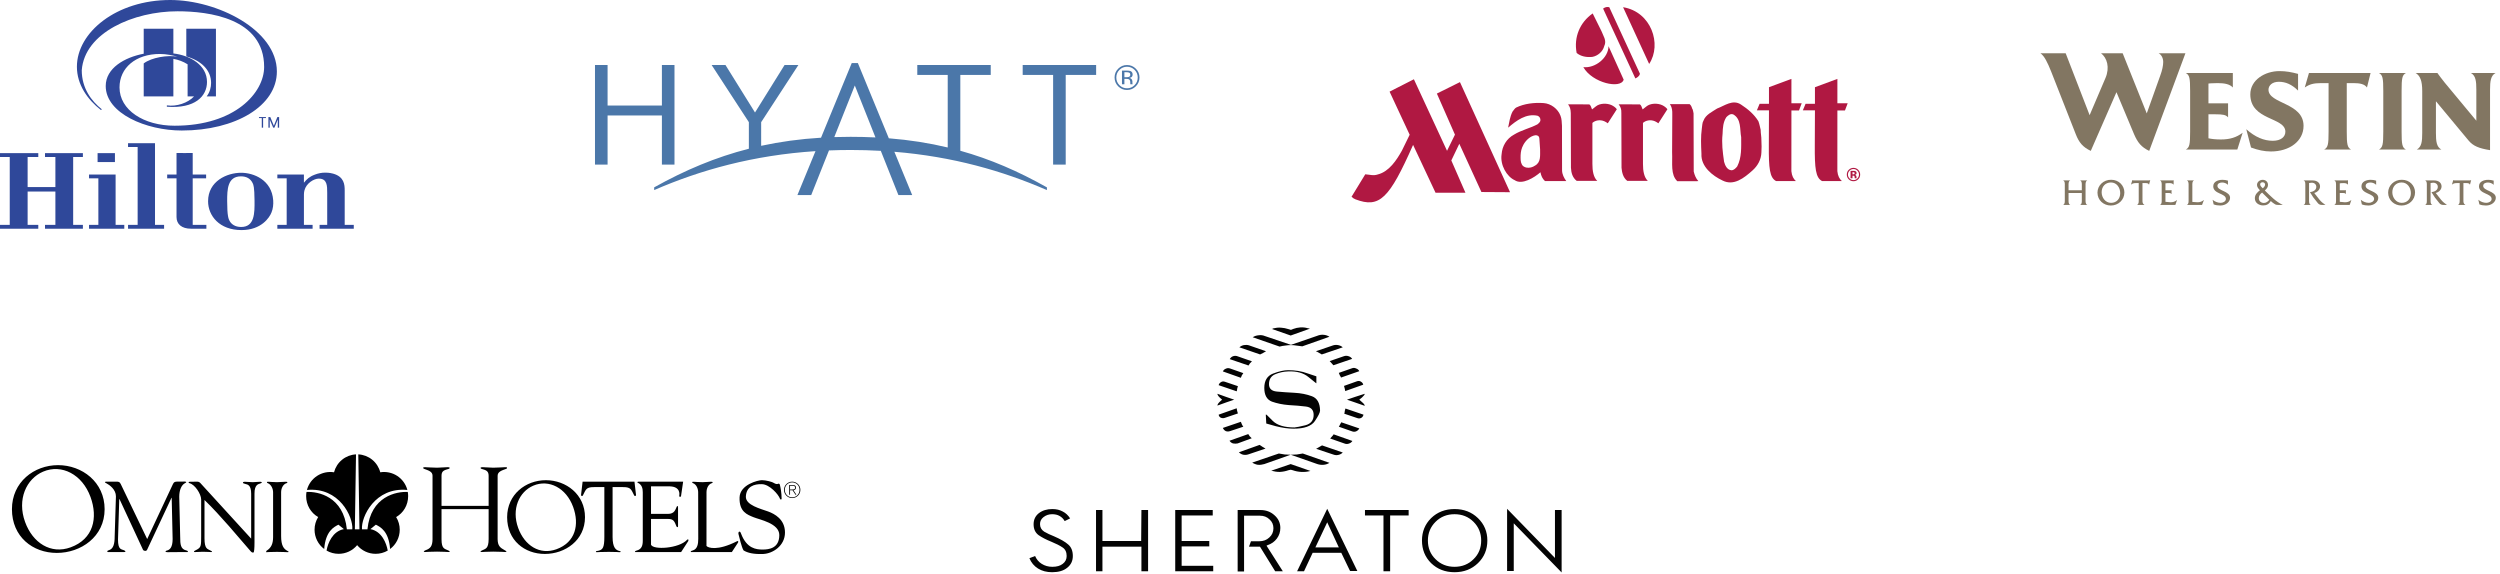<svg width="357" height="82" viewBox="0 0 357 82" fill="none" xmlns="http://www.w3.org/2000/svg">
<path d="M125.017 19.625L122.068 12.208L119.135 19.576C119.898 19.552 120.67 19.538 121.459 19.538C122.676 19.538 123.861 19.567 125.017 19.625ZM149.5 27.145C143.178 24.396 136.069 22.36 127.715 21.673L130.259 27.851H128.29L125.779 21.539C124.376 21.462 122.937 21.418 121.462 21.418C120.416 21.418 119.389 21.44 118.378 21.481L115.843 27.851H113.873L116.452 21.583C107.591 22.164 100.044 24.264 93.415 27.143V26.754C97.839 24.285 102.214 22.442 106.937 21.238V17.445L101.618 9.28H103.595L107.815 16.065L112.038 9.28H114.012L108.694 17.445L108.693 20.822C111.396 20.235 114.221 19.847 117.243 19.663L121.627 9.009H122.505L126.924 19.748C129.89 19.985 132.67 20.421 135.335 21.06V10.7H130.989V9.28H141.478V10.7H137.134V21.527C141.42 22.724 145.44 24.465 149.5 26.758V27.145ZM156.528 9.28H146.04V10.7H150.385V23.505H152.184V10.7H156.528V9.28ZM96.317 23.505L94.519 23.506V16.487H86.763V23.505H84.964V9.28H86.763V15.068H94.519V9.28H96.317V23.505Z" fill="#4B77A9"/>
<path d="M161.273 10.388C161.187 10.337 161.048 10.313 160.857 10.313H160.564V11.024H160.874C161.022 11.024 161.129 11.009 161.203 10.98C161.336 10.924 161.406 10.823 161.406 10.674C161.406 10.532 161.36 10.437 161.273 10.388ZM160.903 10.08C161.143 10.08 161.322 10.104 161.436 10.149C161.637 10.234 161.738 10.4 161.738 10.646C161.738 10.819 161.675 10.949 161.548 11.032C161.48 11.076 161.388 11.105 161.265 11.125C161.421 11.149 161.531 11.213 161.603 11.316C161.671 11.42 161.707 11.522 161.707 11.621V11.763C161.707 11.809 161.709 11.858 161.712 11.908C161.715 11.959 161.72 11.993 161.729 12.011L161.741 12.035H161.421C161.419 12.028 161.417 12.023 161.415 12.016C161.413 12.009 161.413 12.001 161.411 11.993L161.403 11.93V11.774C161.403 11.55 161.339 11.4 161.218 11.328C161.143 11.287 161.018 11.265 160.835 11.265H160.564V12.035H160.218V10.08H160.903ZM159.855 9.979C159.557 10.279 159.409 10.642 159.409 11.065C159.409 11.491 159.556 11.855 159.853 12.156C160.15 12.458 160.511 12.607 160.936 12.607C161.361 12.607 161.722 12.458 162.022 12.156C162.318 11.855 162.467 11.491 162.467 11.065C162.467 10.642 162.318 10.279 162.022 9.979C161.72 9.68 161.359 9.53 160.936 9.53C160.514 9.53 160.155 9.68 159.855 9.979ZM162.196 12.325C161.85 12.676 161.43 12.85 160.936 12.85C160.443 12.85 160.024 12.676 159.676 12.325C159.332 11.976 159.161 11.556 159.161 11.063C159.161 10.573 159.334 10.154 159.682 9.807C160.029 9.46 160.447 9.286 160.936 9.286C161.43 9.286 161.85 9.46 162.196 9.807C162.545 10.151 162.719 10.572 162.719 11.063C162.719 11.555 162.545 11.975 162.196 12.325Z" fill="#4B77A9"/>
<g clip-path="url(#clip0_6872_884)">
<path d="M181.212 54.862C181.212 54.183 181.494 53.715 182.057 53.458C182.645 53.201 183.279 53.06 183.96 53.037C185.181 52.99 186.145 53.259 186.849 53.844C187.577 54.429 187.941 54.721 187.941 54.721H187.977V53.739C187.977 53.739 187.554 53.598 186.708 53.318C185.886 53.013 184.97 52.861 183.96 52.861C183.349 52.861 182.621 53.025 181.775 53.353C180.953 53.68 180.542 54.359 180.542 55.388C180.542 56.418 180.906 57.073 181.635 57.354C182.363 57.611 183.161 57.775 184.03 57.845C184.923 57.892 185.745 57.962 186.497 58.056C187.225 58.15 187.589 58.547 187.589 59.249C187.589 60.021 187.202 60.513 186.426 60.723C185.675 60.911 185.146 61.016 184.841 61.039C183.431 61.039 182.41 60.735 181.775 60.127C181.165 59.518 180.859 59.214 180.859 59.214C180.836 59.214 180.812 59.214 180.789 59.214C180.789 59.214 180.777 59.214 180.754 59.214L180.824 60.478C180.824 60.478 181.282 60.606 182.198 60.864C183.114 61.098 183.96 61.215 184.735 61.215C186.262 61.215 187.272 60.852 187.765 60.127C188.259 59.401 188.505 58.898 188.505 58.617C188.482 57.541 188.094 56.862 187.342 56.582C186.591 56.301 185.757 56.137 184.841 56.09C183.925 56.044 183.091 55.985 182.339 55.915C181.588 55.845 181.212 55.494 181.212 54.862ZM178.781 51.598L176.772 50.896C176.561 50.802 176.338 50.791 176.103 50.861C175.891 50.931 175.727 51.071 175.609 51.282L178.287 52.194C178.358 52.077 178.428 51.972 178.499 51.879C178.593 51.785 178.687 51.691 178.781 51.598ZM176.244 57.073L175.116 56.687L173.848 56.231C173.848 56.371 173.953 56.547 174.165 56.757C174.4 56.968 174.517 57.073 174.517 57.073C174.517 57.073 174.4 57.178 174.165 57.389C173.953 57.6 173.848 57.775 173.848 57.916L175.116 57.459L176.244 57.073ZM180.789 50.159L178.358 49.316C178.123 49.246 177.876 49.234 177.618 49.281C177.383 49.328 177.171 49.433 176.984 49.597L179.943 50.615C180.084 50.545 180.225 50.475 180.366 50.404C180.507 50.311 180.648 50.229 180.789 50.159ZM177.547 53.282L175.645 52.616C175.433 52.545 175.234 52.557 175.046 52.651C174.858 52.721 174.717 52.85 174.623 53.037L177.195 53.949C177.242 53.832 177.289 53.715 177.336 53.598C177.406 53.481 177.477 53.376 177.547 53.282ZM176.772 55.143L174.905 54.511C174.693 54.441 174.505 54.464 174.341 54.581C174.177 54.675 174.071 54.815 174.024 55.002L176.596 55.88C176.643 55.763 176.666 55.646 176.666 55.529C176.69 55.388 176.725 55.26 176.772 55.143ZM184.348 49.281C184.629 49.281 184.9 49.305 185.158 49.351C185.44 49.375 185.71 49.41 185.968 49.457L189.844 48.088C189.586 47.924 189.304 47.831 188.999 47.807C188.693 47.784 188.4 47.831 188.118 47.947L184.348 49.246L180.613 47.983C180.331 47.866 180.037 47.831 179.732 47.877C179.426 47.901 179.145 47.994 178.886 48.158L182.727 49.492C182.985 49.422 183.244 49.375 183.502 49.351C183.784 49.305 184.066 49.281 184.348 49.281ZM191.5 53.914L194.107 53.002C194.014 52.815 193.861 52.686 193.649 52.616C193.462 52.522 193.274 52.51 193.086 52.581L191.183 53.247C191.23 53.364 191.277 53.481 191.324 53.598C191.394 53.692 191.453 53.797 191.5 53.914ZM190.408 52.159L193.086 51.247C192.968 51.06 192.792 50.931 192.557 50.861C192.346 50.791 192.134 50.791 191.923 50.861L189.879 51.563C189.973 51.656 190.067 51.762 190.161 51.879C190.255 51.972 190.337 52.066 190.408 52.159ZM188.752 50.615L191.747 49.597C191.559 49.433 191.336 49.328 191.077 49.281C190.842 49.234 190.608 49.246 190.373 49.316L187.906 50.159C188.047 50.206 188.188 50.276 188.329 50.369C188.47 50.44 188.611 50.521 188.752 50.615ZM187.061 46.93C187.014 46.93 186.955 46.918 186.884 46.895C186.814 46.871 186.755 46.859 186.708 46.859C186.379 46.766 186.039 46.731 185.686 46.754C185.334 46.778 185.005 46.848 184.7 46.965L184.348 47.105L183.995 47C183.643 46.883 183.279 46.813 182.903 46.789C182.551 46.766 182.187 46.801 181.811 46.895C181.787 46.918 181.752 46.941 181.705 46.965C181.681 46.965 181.646 46.965 181.599 46.965L184.312 47.912L187.061 46.93ZM192.099 55.845L194.671 54.932C194.624 54.745 194.519 54.605 194.354 54.511C194.19 54.394 194.002 54.37 193.79 54.441L191.923 55.108C191.97 55.225 192.005 55.353 192.029 55.494C192.052 55.611 192.076 55.728 192.099 55.845ZM178.252 61.987L175.574 62.935C175.692 63.122 175.856 63.251 176.067 63.321C176.302 63.367 176.526 63.367 176.737 63.321L178.745 62.584C178.651 62.49 178.557 62.396 178.463 62.303C178.393 62.209 178.322 62.104 178.252 61.987ZM191.183 60.934L193.086 61.601C193.274 61.671 193.462 61.671 193.649 61.601C193.861 61.507 194.014 61.367 194.107 61.18L191.535 60.302C191.488 60.396 191.43 60.501 191.359 60.618C191.312 60.735 191.254 60.84 191.183 60.934ZM187.941 64.093L190.373 64.9C190.608 64.994 190.842 65.017 191.077 64.97C191.336 64.924 191.559 64.806 191.747 64.619L188.787 63.602C188.646 63.672 188.505 63.754 188.364 63.847C188.223 63.917 188.082 63.999 187.941 64.093ZM189.95 62.619L191.958 63.321C192.17 63.414 192.381 63.426 192.592 63.356C192.827 63.286 193.003 63.157 193.121 62.97L190.443 62.022C190.373 62.139 190.29 62.244 190.196 62.338C190.103 62.431 190.02 62.525 189.95 62.619ZM194.107 57.073C194.107 57.073 194.237 56.968 194.495 56.757C194.753 56.523 194.883 56.348 194.883 56.231L193.473 56.687L192.346 57.073L193.473 57.459L194.883 57.951C194.883 57.81 194.753 57.635 194.495 57.424C194.237 57.19 194.107 57.073 194.107 57.073ZM191.958 59.074L193.826 59.706C194.037 59.776 194.225 59.764 194.389 59.67C194.554 59.577 194.66 59.425 194.706 59.214L192.134 58.337C192.087 58.454 192.052 58.582 192.029 58.723C192.029 58.84 192.005 58.957 191.958 59.074ZM176.596 58.302L174.024 59.214C174.047 59.401 174.141 59.542 174.306 59.635C174.494 59.729 174.693 59.741 174.905 59.67L176.772 59.039C176.725 58.922 176.69 58.805 176.666 58.688C176.643 58.547 176.619 58.419 176.596 58.302ZM179.873 63.531L176.913 64.584C177.101 64.771 177.312 64.888 177.547 64.935C177.806 64.982 178.064 64.959 178.322 64.865L180.718 64.058C180.577 63.964 180.437 63.882 180.296 63.812C180.178 63.718 180.037 63.625 179.873 63.531ZM177.195 60.232L174.623 61.109C174.717 61.32 174.858 61.472 175.046 61.566C175.234 61.636 175.433 61.636 175.645 61.566L177.547 60.934C177.453 60.817 177.383 60.7 177.336 60.583C177.289 60.466 177.242 60.349 177.195 60.232ZM184.348 64.935C184.042 64.935 183.749 64.924 183.467 64.9C183.185 64.853 182.903 64.806 182.621 64.76L178.816 66.058C179.074 66.222 179.344 66.328 179.626 66.374C179.932 66.398 180.237 66.362 180.542 66.269L184.312 64.935L188.118 66.269C188.4 66.363 188.693 66.398 188.999 66.374C189.304 66.351 189.586 66.257 189.844 66.094L186.039 64.76C185.757 64.806 185.475 64.853 185.193 64.9C184.935 64.924 184.653 64.935 184.348 64.935ZM181.529 67.217C181.952 67.334 182.363 67.392 182.762 67.392C183.185 67.369 183.596 67.287 183.995 67.146L184.312 67.076L184.594 67.146C184.994 67.287 185.405 67.369 185.827 67.392C186.274 67.415 186.708 67.369 187.131 67.252L184.312 66.269L181.529 67.217ZM223 72.832V81.747L216.164 74.728V81.537H215.213V72.657L222.048 79.677V72.832H223ZM207.708 72.692C206.369 72.692 205.253 73.125 204.361 73.991C203.492 74.856 203.057 75.921 203.057 77.185C203.057 78.472 203.492 79.548 204.361 80.414C205.253 81.279 206.369 81.712 207.708 81.712C209.047 81.712 210.163 81.279 211.055 80.414C211.948 79.548 212.394 78.472 212.394 77.185C212.394 75.921 211.948 74.856 211.055 73.991C210.163 73.125 209.047 72.692 207.708 72.692ZM207.708 80.94C206.627 80.94 205.723 80.578 204.995 79.852C204.267 79.15 203.903 78.261 203.903 77.185C203.903 76.132 204.267 75.243 204.995 74.517C205.723 73.792 206.627 73.429 207.708 73.429C208.789 73.429 209.693 73.792 210.421 74.517C211.149 75.243 211.513 76.132 211.513 77.185C211.513 78.261 211.149 79.15 210.421 79.852C209.693 80.578 208.789 80.94 207.708 80.94ZM194.883 72.832H201.154V73.605H198.512V81.572H197.56V73.605H194.918V72.832H194.883ZM153.2 79.396C153.2 80.098 152.93 80.659 152.39 81.081C151.873 81.502 151.157 81.712 150.241 81.712C149.465 81.712 148.796 81.537 148.232 81.186C147.668 80.835 147.257 80.344 146.999 79.712L147.809 79.396C148.021 79.887 148.338 80.262 148.761 80.519C149.207 80.8 149.712 80.94 150.276 80.94C150.91 80.94 151.403 80.8 151.756 80.519C152.132 80.238 152.319 79.864 152.319 79.396C152.319 78.834 152.12 78.425 151.72 78.167C151.345 77.91 150.816 77.641 150.135 77.36C149.383 77.056 148.772 76.74 148.303 76.412C147.833 76.061 147.598 75.547 147.598 74.868C147.598 74.213 147.845 73.686 148.338 73.289C148.855 72.891 149.501 72.692 150.276 72.692C150.84 72.692 151.333 72.809 151.756 73.043C152.178 73.254 152.531 73.581 152.813 74.026L152.038 74.412C151.85 74.084 151.603 73.838 151.298 73.675C151.016 73.511 150.663 73.429 150.241 73.429C149.771 73.429 149.36 73.569 149.007 73.85C148.679 74.108 148.514 74.435 148.514 74.833C148.514 75.301 148.714 75.664 149.113 75.921C149.512 76.155 149.982 76.377 150.522 76.588C151.439 76.986 152.108 77.372 152.531 77.746C152.977 78.121 153.2 78.67 153.2 79.396ZM162.995 72.832H163.947V81.572H162.995V78.062H157.428V81.572H156.512V72.832H157.428V77.255H162.96L162.995 72.832ZM168.739 80.8H173.249V81.572H167.823V72.832H173.178V73.605H168.739V77.255H172.685V78.027H168.739V80.8ZM180.859 77.922L183.185 81.572H182.093L179.943 78.097L179.908 78.062H178.358L178.64 77.29H179.838C180.401 77.29 180.871 77.114 181.247 76.763C181.646 76.412 181.846 75.968 181.846 75.43C181.846 74.915 181.658 74.494 181.282 74.166C180.93 73.815 180.472 73.64 179.908 73.64H177.653V81.607H176.737V72.832H179.978C180.777 72.832 181.447 73.078 181.987 73.57C182.551 74.061 182.832 74.669 182.832 75.395C182.832 75.956 182.668 76.459 182.339 76.904C182.01 77.348 181.564 77.664 181 77.852L180.859 77.922ZM189.527 72.657L185.228 81.572H186.215L187.448 78.939H191.535L192.733 81.431L192.804 81.537H193.826L189.527 72.657ZM187.836 78.167L189.527 74.587L191.183 78.167H187.836Z" fill="#030303"/>
</g>
<path d="M312.08 7.603H308.247C308.659 7.812 308.907 8.313 308.907 8.857C308.907 9.358 308.763 10.049 308.474 10.822L306.557 16.195L303.116 7.603H300.026C300.891 8.271 301.303 9.63 300.664 11.136L298.398 16.446L294.977 7.603H291.371C291.948 8 292.381 8.92 292.896 10.195L296.42 19.163C296.893 20.376 297.429 21.003 298.563 21.547L302.23 13.163L304.744 19.163C305.259 20.355 305.774 21.003 306.908 21.547L312.08 7.603Z" fill="#827662"/>
<path d="M320.251 18.954C319.365 19.623 318.437 19.916 317.139 19.916C316.439 19.916 315.821 19.853 315.367 19.748V16.32H316.315C317.469 16.32 317.86 16.404 318.169 16.759V14.752H315.367V11.93C315.367 11.93 315.8 11.867 316.686 11.867C317.716 11.867 318.437 12.034 318.849 12.495V10.425H312.132C312.668 10.717 312.75 11.156 312.75 12.975V18.808C312.75 20.626 312.668 21.066 312.132 21.358H319.488L320.251 18.954Z" fill="#827662"/>
<path d="M328.947 17.972C328.947 14.627 323.94 14.857 323.94 12.808C323.94 12.202 324.476 11.679 325.403 11.679C326.392 11.679 327.237 12.035 328.164 12.934V10.55C327.216 10.3 326.453 10.153 325.506 10.153C323.446 10.153 321.343 11.408 321.343 13.478C321.343 17.24 326.351 16.697 326.351 18.808C326.351 19.56 325.691 20.104 324.558 20.104C323.28 20.104 322.044 19.582 320.767 18.453L321.446 21.066C322.477 21.442 323.342 21.63 324.29 21.63C326.928 21.63 328.947 20.167 328.947 17.972Z" fill="#827662"/>
<path d="M338.517 10.425H329.719L329.121 12.495C329.78 12.034 330.378 11.867 331.47 11.867H332.521V18.808C332.521 20.626 332.438 21.066 331.882 21.358H335.735C335.2 21.066 335.117 20.626 335.117 18.808V11.867H336.045C337.013 11.867 337.672 12.013 338.002 12.495L338.517 10.425Z" fill="#827662"/>
<path d="M343.567 21.358C343.031 21.066 342.949 20.627 342.949 18.808V12.975C342.949 11.157 343.031 10.717 343.567 10.425H339.714C340.25 10.717 340.332 11.157 340.332 12.975V18.808C340.332 20.627 340.25 21.066 339.714 21.358H343.567Z" fill="#827662"/>
<path d="M356.361 10.425H352.838C353.539 10.801 353.621 11.596 353.621 12.808V17.24L349.108 11.804C348.655 11.24 348.346 10.822 348.057 10.425H344.946C345.585 10.801 345.894 11.512 345.894 12.996V18.975C345.894 20.188 345.811 20.982 345.111 21.358H348.634C347.934 20.982 347.851 20.188 347.851 18.975V14.46L352.508 20.062C353.167 20.856 354.013 21.191 355.578 21.442V12.808C355.578 11.596 355.681 10.801 356.361 10.425Z" fill="#827662"/>
<path d="M297.282 27.556V28.519C297.282 28.758 297.319 29.147 297.051 29.248V29.264H298.053V29.248C297.786 29.147 297.817 28.758 297.817 28.519V26.508C297.817 26.268 297.786 25.88 298.053 25.779V25.763H297.051V25.779C297.319 25.88 297.282 26.268 297.282 26.513V27.173H295.389V26.513C295.389 26.268 295.357 25.88 295.619 25.779V25.763H294.623V25.779C294.89 25.88 294.854 26.268 294.854 26.508V28.519C294.854 28.758 294.885 29.147 294.623 29.248V29.264H295.619V29.248C295.357 29.147 295.389 28.758 295.389 28.519V27.556H297.282Z" fill="#827662"/>
<path d="M301.448 26.056C302.277 26.056 302.765 26.806 302.765 27.583C302.765 28.376 302.255 28.967 301.458 28.967C300.635 28.967 300.115 28.201 300.115 27.456C300.115 26.652 300.635 26.056 301.448 26.056ZM301.484 25.672C300.383 25.646 299.518 26.492 299.518 27.503C299.518 28.594 300.394 29.349 301.432 29.349C302.476 29.349 303.362 28.562 303.362 27.477C303.362 26.519 302.586 25.667 301.484 25.672Z" fill="#827662"/>
<path d="M305.945 26.146H306.417C306.59 26.146 306.8 26.173 306.868 26.359H306.884L307.052 25.726H307.036C306.968 25.758 306.884 25.763 306.794 25.763H304.838H304.707C304.639 25.753 304.571 25.753 304.508 25.726H304.492L304.309 26.359H304.324C304.487 26.204 304.723 26.146 304.949 26.146H305.41V28.52C305.41 28.759 305.442 29.148 305.179 29.249V29.265H306.218V29.249C305.94 29.084 305.945 28.876 305.945 28.573V26.146Z" fill="#827662"/>
<path d="M309.225 27.556H309.613C309.776 27.556 309.996 27.551 310.08 27.705H310.096V27.141H310.08C310.017 27.173 309.933 27.173 309.849 27.173H309.225V26.183C309.393 26.151 309.577 26.146 309.76 26.146C310.001 26.146 310.216 26.168 310.379 26.359H310.395V25.736H310.379C310.311 25.773 310.221 25.763 310.133 25.763H308.454V25.779C308.722 25.88 308.69 26.268 308.69 26.513V28.519C308.69 28.759 308.722 29.152 308.454 29.248V29.264H310.641L310.877 28.567H310.862C310.599 28.801 310.237 28.913 309.891 28.881L309.225 28.817L309.225 27.556Z" fill="#827662"/>
<path d="M313.066 28.833V26.513C313.066 26.273 313.029 25.88 313.297 25.779V25.763H312.295V25.779C312.562 25.88 312.531 26.268 312.531 26.513V28.52C312.531 28.758 312.562 29.152 312.295 29.248V29.264H314.451L314.723 28.557H314.708C314.445 28.78 314.136 28.902 313.779 28.881L313.066 28.833Z" fill="#827662"/>
<path d="M318.15 25.794C317.899 25.715 317.631 25.678 317.369 25.678C316.729 25.678 316.052 25.933 316.052 26.603C316.052 27.732 317.857 27.582 317.857 28.413C317.857 28.785 317.406 28.966 317.107 28.966C316.698 28.966 316.267 28.796 315.958 28.524L316.11 29.19C316.409 29.301 316.729 29.349 317.049 29.349C317.867 29.349 318.454 28.817 318.454 28.248C318.454 27.263 316.65 27.274 316.65 26.545C316.65 26.177 317.028 26.061 317.327 26.061C317.621 26.061 317.946 26.183 318.15 26.396V25.794Z" fill="#827662"/>
<path d="M324.06 28.525C323.876 28.77 323.609 28.983 323.289 28.983C322.885 28.983 322.555 28.722 322.555 28.285C322.555 27.955 322.77 27.684 323.027 27.498L324.06 28.525ZM323.116 26.886C322.975 26.758 322.749 26.545 322.749 26.332C322.749 26.13 322.906 26.029 323.095 26.029C323.289 26.029 323.456 26.151 323.456 26.354C323.456 26.572 323.284 26.764 323.116 26.886ZM325.959 29.264V29.248C324.967 28.785 324.197 27.961 323.415 27.2C323.656 26.982 323.871 26.764 323.871 26.412C323.871 25.97 323.536 25.678 323.116 25.678C322.706 25.678 322.298 25.976 322.298 26.417C322.298 26.715 322.523 26.966 322.717 27.168C322.334 27.477 321.993 27.791 321.993 28.317C321.993 28.977 322.586 29.334 323.179 29.334C323.683 29.334 324.002 29.148 324.27 28.711C324.433 28.87 324.705 29.078 324.894 29.18C325.035 29.254 325.203 29.265 325.387 29.265L325.959 29.264Z" fill="#827662"/>
<path d="M328.968 25.763V25.779C329.235 25.88 329.199 26.268 329.199 26.513V28.519C329.199 28.758 329.235 29.152 328.968 29.249V29.265H329.969V29.249C329.702 29.152 329.733 28.764 329.733 28.519V26.136C329.854 26.114 329.969 26.098 330.09 26.092C330.442 26.076 330.767 26.3 330.767 26.683C330.767 27.184 330.279 27.381 329.86 27.444L330.342 28.195L330.982 28.998C331.139 29.195 331.312 29.265 331.59 29.265H332.073C331.774 29.073 331.443 28.796 331.223 28.519L330.468 27.556C330.898 27.455 331.302 27.087 331.302 26.619C331.302 26.136 330.919 25.763 330.217 25.763H328.968Z" fill="#827662"/>
<path d="M334.12 27.556H334.508C334.67 27.556 334.89 27.551 334.975 27.705H334.99V27.141H334.975C334.911 27.173 334.828 27.173 334.744 27.173H334.12V26.183C334.287 26.151 334.471 26.146 334.654 26.146C334.896 26.146 335.111 26.168 335.274 26.359H335.289V25.736H335.274C335.206 25.773 335.116 25.763 335.027 25.763H333.349V25.779C333.616 25.88 333.585 26.268 333.585 26.513V28.519C333.585 28.759 333.616 29.152 333.349 29.248V29.264H335.536L335.772 28.567H335.756C335.494 28.801 335.132 28.913 334.786 28.881L334.12 28.817L334.12 27.556Z" fill="#827662"/>
<path d="M339.314 25.794C339.063 25.715 338.795 25.678 338.533 25.678C337.893 25.678 337.216 25.933 337.216 26.603C337.216 27.732 339.021 27.582 339.021 28.413C339.021 28.785 338.57 28.966 338.27 28.966C337.862 28.966 337.431 28.796 337.122 28.524L337.274 29.19C337.573 29.301 337.893 29.349 338.213 29.349C339.031 29.349 339.618 28.817 339.618 28.248C339.618 27.263 337.814 27.274 337.814 26.545C337.814 26.177 338.192 26.061 338.491 26.061C338.785 26.061 339.11 26.183 339.314 26.396V25.794Z" fill="#827662"/>
<path d="M342.957 26.056C343.786 26.056 344.273 26.806 344.273 27.583C344.273 28.376 343.764 28.967 342.967 28.967C342.143 28.967 341.624 28.201 341.624 27.456C341.624 26.652 342.143 26.056 342.957 26.056ZM342.993 25.672C341.891 25.646 341.026 26.492 341.026 27.503C341.026 28.594 341.902 29.349 342.941 29.349C343.984 29.349 344.871 28.562 344.871 27.477C344.871 26.519 344.095 25.667 342.993 25.672Z" fill="#827662"/>
<path d="M346.321 25.763V25.779C346.589 25.88 346.552 26.268 346.552 26.513V28.519C346.552 28.758 346.589 29.152 346.321 29.249V29.265H347.323V29.249C347.056 29.152 347.087 28.764 347.087 28.519V26.136C347.208 26.114 347.323 26.098 347.444 26.092C347.795 26.076 348.121 26.3 348.121 26.683C348.121 27.184 347.633 27.381 347.213 27.444L347.696 28.195L348.335 28.998C348.493 29.195 348.666 29.265 348.944 29.265H349.426C349.128 29.073 348.797 28.796 348.577 28.519L347.822 27.556C348.251 27.455 348.655 27.087 348.655 26.619C348.655 26.136 348.273 25.763 347.57 25.763H346.321Z" fill="#827662"/>
<path d="M351.775 26.146H352.247C352.42 26.146 352.63 26.173 352.698 26.359H352.714L352.882 25.726H352.866C352.798 25.758 352.714 25.763 352.625 25.763H350.669H350.537C350.469 25.753 350.401 25.753 350.338 25.726H350.322L350.139 26.359H350.155C350.317 26.204 350.553 26.146 350.779 26.146H351.24V28.52C351.24 28.759 351.272 29.148 351.01 29.249V29.265H352.048V29.249C351.77 29.084 351.775 28.876 351.775 28.573L351.775 26.146Z" fill="#827662"/>
<path d="M356.098 25.794C355.846 25.715 355.578 25.678 355.316 25.678C354.676 25.678 353.999 25.933 353.999 26.603C353.999 27.732 355.803 27.582 355.803 28.413C355.803 28.785 355.353 28.966 355.054 28.966C354.645 28.966 354.215 28.796 353.905 28.524L354.057 29.19C354.356 29.301 354.676 29.349 354.996 29.349C355.814 29.349 356.402 28.817 356.402 28.248C356.402 27.263 354.598 27.274 354.598 26.545C354.598 26.177 354.975 26.061 355.274 26.061C355.567 26.061 355.893 26.183 356.098 26.396V25.794Z" fill="#827662"/>
<path fill-rule="evenodd" clip-rule="evenodd" d="M113.124 68.782C112.475 68.782 111.953 69.305 111.953 69.952C111.953 70.6 112.475 71.123 113.124 71.123C113.771 71.123 114.294 70.6 114.294 69.952C114.294 69.305 113.771 68.782 113.124 68.782ZM113.125 71.02C112.528 71.02 112.071 70.544 112.071 69.953C112.071 69.349 112.521 68.886 113.125 68.886C113.727 68.886 114.174 69.352 114.174 69.95C114.174 70.541 113.724 71.02 113.125 71.02ZM51.33 75.585L51.164 64.883C51.891 64.92 52.588 65.189 53.152 65.649C53.717 66.109 54.119 66.738 54.302 67.443C55.145 67.309 56.008 67.493 56.723 67.959C57.438 68.426 57.954 69.141 58.171 69.967C53.553 69.518 51.547 73.827 51.69 75.585H52.471C52.948 70.868 56.611 70.165 58.233 70.253C58.266 70.443 58.283 70.64 58.283 70.841C58.283 72.124 57.61 73.244 56.568 73.836C56.905 74.379 57.083 75.006 57.082 75.645C57.082 76.771 56.541 77.77 55.706 78.397C55.515 75.858 54.327 75.252 53.672 74.924L52.892 75.556C54.53 75.873 55.18 77.574 55.37 78.621C54.846 78.926 54.249 79.086 53.643 79.085C53.137 79.086 52.638 78.975 52.18 78.76C51.722 78.545 51.318 78.231 50.995 77.842H51.005C50.683 78.231 50.279 78.545 49.821 78.76C49.363 78.975 48.864 79.086 48.358 79.085C47.751 79.086 47.155 78.926 46.63 78.621C46.82 77.575 47.471 75.873 49.109 75.556L48.329 74.924C47.674 75.252 46.486 75.858 46.295 78.397C45.867 78.077 45.52 77.662 45.282 77.184C45.043 76.706 44.919 76.179 44.919 75.645C44.918 75.006 45.096 74.379 45.433 73.836C44.391 73.245 43.718 72.124 43.718 70.841C43.718 70.64 43.735 70.444 43.768 70.253C45.39 70.165 49.053 70.868 49.53 75.585H50.31C50.455 73.827 48.448 69.518 43.83 69.967C44.047 69.141 44.563 68.425 45.278 67.959C45.993 67.493 46.856 67.309 47.699 67.443C47.882 66.738 48.285 66.109 48.849 65.649C49.413 65.188 50.11 64.92 50.838 64.883L50.672 75.585H51.33Z" fill="black"/>
<path fill-rule="evenodd" clip-rule="evenodd" d="M113.31 70.009C113.508 69.978 113.668 69.868 113.668 69.643C113.668 69.392 113.53 69.261 113.217 69.261H112.698V70.644H112.817V70.006H113.177L113.592 70.644H113.724L113.31 70.009ZM113.11 69.903H112.817V69.364H113.199C113.364 69.364 113.549 69.427 113.549 69.64C113.549 69.881 113.32 69.903 113.11 69.903ZM26.64 78.613C25.79 78.432 25.731 77.755 25.731 76.668L25.595 70.943C25.595 69.96 25.924 69.257 26.401 69.004C26.505 68.944 26.595 68.914 26.595 68.84C26.58 68.781 26.401 68.766 26.357 68.766L25.204 68.778C24.994 68.808 24.844 68.808 24.694 69.133L21.017 76.976L17.247 69.133C17.097 68.808 16.947 68.808 16.737 68.778L15.224 68.781C15.179 68.781 15.001 68.781 14.986 68.84C14.986 68.915 15.075 68.944 15.179 69.004C15.655 69.257 16.555 69.9 16.555 70.883L16.375 76.608C16.375 77.696 16.181 78.387 15.541 78.57C15.418 78.605 15.318 78.673 15.318 78.718C15.318 78.763 15.332 78.837 15.451 78.837L16.613 78.838L17.626 78.837C17.849 78.837 17.909 78.822 17.909 78.778C17.909 78.718 17.866 78.646 17.73 78.584C17.336 78.402 16.851 78.559 16.851 77.04L17.031 71.264H17.061L20.423 78.51C20.534 78.703 20.907 78.738 21.005 78.51L24.487 71.084H24.517L24.652 76.98C24.647 78.192 24.242 78.507 23.848 78.614C23.824 78.621 23.639 78.655 23.639 78.763C23.639 78.807 23.699 78.852 23.923 78.852C24.072 78.852 25.031 78.838 25.566 78.838L26.728 78.837C26.848 78.837 26.832 78.793 26.832 78.748C26.832 78.704 26.765 78.641 26.64 78.613ZM37.133 68.796C36.82 68.796 36.418 68.855 36.105 68.855C35.807 68.855 35.167 68.796 34.944 68.796C34.78 68.796 34.69 68.855 34.69 68.93C34.69 69.004 34.819 69.056 35.033 69.108C35.336 69.183 35.867 69.236 35.867 70.502V76.918L28.73 69.109C28.595 68.959 28.474 68.793 28.198 68.78C27.84 68.78 27.275 68.795 27.126 68.795C26.962 68.795 26.932 68.84 26.932 68.899C26.932 68.929 26.988 68.985 27.067 69.003C27.828 69.183 28.711 70.528 28.726 71.318V76.561C28.726 77.887 28.715 78.137 28.169 78.456C27.903 78.612 27.7 78.672 27.7 78.761C27.7 78.806 27.715 78.836 27.819 78.836C27.998 78.836 28.652 78.792 28.964 78.792C29.5 78.792 29.977 78.836 30.156 78.836C30.23 78.836 30.275 78.822 30.275 78.776C30.275 78.702 30.171 78.702 29.962 78.568C29.634 78.374 29.202 78.393 29.202 76.874V71.398C31.526 73.646 33.996 76.655 35.813 78.74C35.965 78.896 36.046 78.922 36.193 78.894C36.297 78.894 36.342 78.269 36.342 77.478V70.502C36.325 69.138 36.971 69.123 37.146 69.049C37.312 68.978 37.384 68.959 37.384 68.914C37.384 68.869 37.341 68.796 37.133 68.796ZM41.055 78.674C40.508 78.387 40.144 77.904 40.144 76.549V70.3C40.144 69.719 40.429 69.138 40.935 68.989C41.01 68.974 41.039 68.929 41.039 68.87C41.039 68.795 40.845 68.795 40.786 68.795C40.444 68.795 39.906 68.855 39.563 68.855C39.013 68.855 38.535 68.795 38.356 68.795C38.163 68.795 38.118 68.795 38.118 68.884C38.118 68.944 38.163 68.959 38.222 68.988C38.744 69.182 38.998 69.822 38.998 70.299V76.697C38.998 77.651 38.729 78.225 38.074 78.642C37.969 78.716 38.03 78.761 38.03 78.791C38.03 78.835 37.925 78.851 38.044 78.851C38.178 78.851 38.73 78.807 39.564 78.807C40.279 78.807 40.921 78.851 41.055 78.851C41.144 78.851 41.219 78.836 41.219 78.807C41.218 78.763 41.168 78.732 41.055 78.674ZM8.293 66.422C4.861 66.422 1.705 68.842 1.705 72.712C1.705 76.656 4.68 78.957 8.112 78.957C11.544 78.957 14.94 76.656 14.94 72.712C14.941 68.843 11.725 66.422 8.293 66.422ZM10.088 78.159C7.245 79.192 4.67 77.527 3.583 74.542C2.41 71.317 3.757 68.373 6.154 67.351C8.806 66.219 11.751 67.742 12.925 70.968C14.011 73.953 13.347 76.974 10.088 78.159ZM72.114 66.715C71.894 66.715 71.102 66.787 70.427 66.787C70.007 66.787 69.359 66.715 68.938 66.715C68.865 66.715 68.627 66.715 68.627 66.806C68.627 66.879 68.665 66.934 68.755 66.952C69.376 67.134 69.777 67.23 69.777 67.942V72.242H63.05V67.928C63.05 67.216 63.465 67.135 64.086 66.952C64.177 66.934 64.214 66.878 64.214 66.806C64.214 66.715 63.976 66.715 63.903 66.715C63.483 66.715 62.835 66.787 62.415 66.787C61.739 66.787 60.947 66.715 60.728 66.715C60.49 66.715 60.436 66.715 60.436 66.824C60.436 66.897 60.491 66.915 60.564 66.952C61.202 67.189 61.765 67.344 61.765 67.928V77.027C61.751 77.992 61.45 78.337 60.772 78.571C60.623 78.623 60.516 78.717 60.516 78.754C60.516 78.809 60.589 78.827 60.735 78.827C60.898 78.827 61.392 78.772 62.415 78.772C63.291 78.772 63.857 78.827 64.021 78.827C64.131 78.827 64.222 78.809 64.222 78.772C64.222 78.717 64.16 78.677 64.021 78.608C63.507 78.352 63.056 78.412 63.05 77.027V72.7H69.777V76.982C69.768 78.367 69.334 78.352 68.82 78.608C68.68 78.677 68.619 78.718 68.619 78.772C68.619 78.809 68.71 78.827 68.82 78.827C68.983 78.827 69.55 78.772 70.427 78.772C71.448 78.772 71.942 78.827 72.106 78.827C72.252 78.827 72.325 78.809 72.325 78.754C72.325 78.717 72.206 78.648 72.07 78.571C71.405 78.202 71.074 77.946 71.061 76.981V67.942C71.061 67.358 71.638 67.189 72.277 66.952C72.349 66.915 72.405 66.897 72.405 66.824C72.405 66.715 72.351 66.715 72.114 66.715ZM90.822 70.673L90.601 68.78H83.196L82.974 70.673C82.964 70.82 83.131 70.902 83.228 70.763C83.655 69.949 83.66 69.558 84.778 69.558L86.301 69.553V76.671C86.301 78.22 86.063 78.495 85.466 78.644C85.258 78.688 85.095 78.688 85.095 78.763C85.095 78.807 85.109 78.852 85.229 78.852C85.377 78.852 85.779 78.807 86.956 78.807C87.999 78.807 88.357 78.852 88.46 78.852C88.565 78.852 88.624 78.837 88.624 78.792C88.624 78.762 88.669 78.731 88.476 78.688C87.939 78.566 87.483 78.206 87.477 76.698V69.553L89.019 69.558C90.136 69.558 90.141 69.949 90.569 70.763C90.665 70.902 90.832 70.82 90.822 70.673ZM98.233 77.022C98.189 77.022 98.145 77.052 98.099 77.097C96.965 78.327 93.257 78.567 92.965 77.781V74.103H95.385C96.2 74.108 96.3 74.424 96.615 75.206C96.645 75.25 96.734 75.279 96.765 75.279C96.824 75.279 96.824 75.131 96.824 75.041V72.506C96.824 72.358 96.824 72.268 96.75 72.268C96.705 72.268 96.675 72.298 96.645 72.343C96.445 72.754 96.335 73.387 95.385 73.384H92.965V69.452H95.676C97.22 69.513 97.025 70.639 96.995 70.805C96.965 70.969 97.22 71.015 97.251 70.835L97.553 68.779H91.326C91.192 68.779 91.014 68.779 91.014 68.868C91.014 68.914 91.058 68.928 91.117 68.958C91.654 69.226 91.788 69.733 91.788 70.298V77.193C91.788 77.893 91.639 78.42 90.939 78.613C90.746 78.657 90.671 78.732 90.671 78.792C90.671 78.837 90.731 78.837 90.88 78.837H97.262L98.278 77.274C98.308 77.2 98.308 77.14 98.308 77.096C98.308 77.051 98.278 77.022 98.233 77.022ZM105.209 77.306C102.453 78.702 101.103 78.237 100.885 77.96L100.888 70.3C100.888 69.719 101.159 69.138 101.665 68.989C101.739 68.974 101.769 68.929 101.769 68.87C101.769 68.795 101.576 68.795 101.516 68.795C101.174 68.795 100.636 68.855 100.294 68.855C99.743 68.855 99.264 68.795 99.085 68.795C98.893 68.795 98.848 68.795 98.848 68.884C98.848 68.944 98.892 68.959 98.951 68.988C99.473 69.182 99.698 69.822 99.698 70.299L99.71 76.953C99.71 77.652 99.605 78.42 98.904 78.613C98.71 78.657 98.636 78.732 98.636 78.792C98.636 78.837 98.697 78.837 98.845 78.837H104.506L105.388 77.484C105.5 77.305 105.351 77.185 105.209 77.306ZM109.693 73.041C108.632 72.653 106.46 72.141 106.51 70.91C106.572 69.469 107.682 69.108 108.793 69.138C109.904 69.168 111.165 70.609 111.375 71.21C111.466 71.405 111.601 71.36 111.615 71.21C111.615 70.399 111.466 69.633 111.375 69.258C111.346 69.048 111.165 69.033 111.09 69.093C111.015 69.153 110.715 69.123 110.52 68.973C110.325 68.822 109.379 68.567 108.808 68.567C108.237 68.567 105.67 69.198 105.61 71.03C105.542 73.1 106.721 73.492 107.592 73.852C108.463 74.212 111.285 74.723 111.285 76.404C111.285 78.296 109.815 78.476 108.913 78.476C108.013 78.476 106.631 78.356 105.821 76.194C105.67 75.713 105.371 75.923 105.46 76.284C105.579 76.704 105.88 78.115 106.18 78.596C106.751 78.957 107.651 79.166 109.003 79.107C110.354 79.046 112.096 77.936 112.096 76.044C112.096 74.152 110.595 73.372 109.693 73.041Z" fill="black"/>
<path fill-rule="evenodd" clip-rule="evenodd" d="M77.952 68.571C75.069 68.571 72.418 70.605 72.418 73.857C72.418 77.17 74.917 79.103 77.802 79.103C80.685 79.103 83.537 77.17 83.537 73.857C83.537 70.605 80.837 68.571 77.952 68.571ZM79.46 78.432C77.072 79.3 74.909 77.902 73.996 75.393C73.01 72.683 74.142 70.21 76.155 69.351C78.384 68.4 80.858 69.68 81.844 72.39C82.758 74.899 82.199 77.437 79.46 78.432Z" fill="black"/>
<path fill-rule="evenodd" clip-rule="evenodd" d="M30.143 11.846C30.143 12.449 29.982 13.149 29.513 13.767H30.836V4.102H26.603V8.051C28.892 8.722 30.143 10.109 30.143 11.846Z" fill="#2F489A"/>
<path fill-rule="evenodd" clip-rule="evenodd" d="M22.825 7.706C23.781 7.706 24.669 7.917 25.35 8.088C23.908 7.849 21.674 8.194 20.523 9.055V13.767H24.756V8.405C25.479 8.528 26.17 8.793 26.79 9.183V13.767H27.709C26.843 14.691 25.225 15.255 23.827 15.047V15.241C27.854 15.541 29.559 13.737 29.559 11.706C29.559 9.315 27.185 7.915 24.756 7.631V4.101H20.522V7.67C17.779 8.191 15.097 9.732 15.097 12.282C15.097 16.207 20.899 18.638 25.955 18.638C33.63 18.638 39.537 15.132 39.537 10.211C39.537 4.251 31.006 0 24.308 0C16.633 0 10.982 4.609 10.982 9.532C10.982 12.081 12.496 14.217 14.406 15.705L14.55 15.616C13.038 14.428 11.675 12.578 11.675 10.035C12.073 4.646 19.099 1.612 25.351 1.612C29.772 1.612 37.719 2.576 37.719 9.563C37.719 13.21 33.599 17.952 24.941 17.952C20.509 17.952 17.067 15.706 17.067 12.482C17.067 9.691 19.379 7.706 22.825 7.706ZM6.426 32.66V32.11H7.91V27.354H3.945V32.11H5.467V32.66H0V32.11H1.391V22.417H0V21.866H5.467V22.417H3.945V26.714H7.91V22.417H6.426V21.866H11.837V22.417H10.448V32.11H11.837V32.66H6.426ZM13.935 21.866H16.413V23.146H13.935V21.866ZM12.713 32.66V32.11H14.047V25.469H12.713V24.922H16.509V32.11H17.749V32.66H12.713ZM18.284 32.66V32.11H19.655V20.995H18.284V20.446H22.135V32.11H23.432V32.66H18.284ZM27.292 32.66C25.938 32.66 25.207 32.005 25.207 30.992V25.469H23.873V24.922H25.207V21.848C25.958 21.848 26.747 21.866 27.518 21.848V24.922H29.434V25.469H27.518V32.11H29.471V32.66H27.292ZM38.77 30.336C38.489 31.061 37.324 32.855 34.487 32.855C31.331 32.855 29.714 30.813 29.714 28.737C29.714 25.86 32.419 24.671 34.431 24.671C36.215 24.671 38.808 25.682 39.014 28.612C39.052 29.181 38.993 29.802 38.77 30.336ZM36.084 26.161C35.765 25.489 35.18 25.183 34.411 25.183C32.476 25.183 32.439 27.069 32.439 28.702C32.439 30.901 32.645 31.295 32.794 31.56C33.04 32.005 33.566 32.412 34.431 32.412C36.366 32.412 36.366 30.44 36.347 28.63C36.327 26.658 36.197 26.41 36.084 26.161ZM45.636 32.66V32.11H46.725V27.546C46.725 26.518 46.725 25.506 45.522 25.506C44.846 25.506 43.738 26.145 43.475 27.191C43.382 27.51 43.4 27.848 43.4 28.702V32.11H44.639V32.66H39.605V32.11H40.938V25.469H39.605V24.922H43.399V26.091C43.812 25.594 44.153 25.238 44.959 24.937C45.431 24.749 45.934 24.652 46.442 24.652C46.593 24.652 47.044 24.652 47.57 24.796C49.15 25.238 49.223 26.375 49.223 27.191V32.11H50.52V32.66L45.636 32.66ZM37.382 16.858H36.982V16.716H37.975V16.858H37.572V18.228H37.382V16.858ZM39.104 17.952H39.112L39.605 16.716H39.859V18.228H39.667V17.091H39.657L39.188 18.228H39.013L38.529 17.091H38.521V18.228H38.329V16.716H38.598L39.104 17.952Z" fill="#2F489A"/>
<path fill-rule="evenodd" clip-rule="evenodd" d="M260.183 25.852C259.273 25.377 259.132 24.032 259.153 20.765L259.174 15.756L257.448 15.753L257.835 14.825H259.174V12.453L262.379 11.267L262.379 14.746L263.848 14.749L263.46 15.776L262.379 15.775L262.374 24.443C262.445 25.141 262.68 25.552 263.014 25.852L260.183 25.852ZM228.682 4.432C228.927 5.103 229.481 5.796 229.087 6.573C228.895 7.361 228.149 8 227.361 8.128C226.541 8.202 225.753 8.064 225.145 7.563C224.708 5.284 225.635 3.175 227.435 1.918L228.682 4.432Z" fill="#B01842"/>
<path fill-rule="evenodd" clip-rule="evenodd" d="M231.861 11.377C231.451 12.756 227.377 11.851 226.099 9.588C227.777 9.774 229.667 8.288 229.699 6.595L231.861 11.377ZM233.528 11.198C233.714 11.116 234.091 10.929 234.183 10.53L229.8 1.023C229.508 0.986 229.294 0.959 228.921 1.226L233.528 11.198ZM235.499 9.134C237.363 6.312 235.792 1.678 231.776 1.029L235.499 9.134ZM235.088 15.212C235.675 14.719 236.709 14.708 237.377 15.024C237.66 15.165 237.929 15.354 238.105 15.6L236.814 17.609C236.649 17.479 236.532 17.421 236.321 17.315C235.681 17.039 235.006 17.201 234.617 17.549V23.41C234.609 24.423 234.785 25.347 235.31 25.829H232.375C231.764 25.359 231.612 24.608 231.553 23.95L231.529 16.158C231.556 15.527 231.394 15.248 231.142 14.896L234.183 14.908C234.43 15.084 234.442 15.389 234.571 15.624L235.088 15.212ZM238.799 17.138C238.775 16.398 238.939 15.512 238.455 14.872H241.277C241.464 15.013 241.57 15.248 241.629 15.471C241.782 15.671 241.77 15.952 241.84 16.188L241.864 24.491C241.981 24.984 242.169 25.483 242.533 25.87L239.516 25.876C238.529 24.922 238.852 23.351 238.776 21.731L238.799 17.138ZM243.262 17.221C243.566 16.374 244.518 15.952 245.211 15.494C246.267 15.107 247.43 14.144 248.616 14.931C249.602 15.576 250.471 16.305 251.094 17.303C251.247 17.69 251.317 18.125 251.423 18.536C251.423 19.088 251.54 19.498 251.528 20.05C251.563 20.649 251.563 21.19 251.528 21.777C251.493 22.775 251.023 23.667 250.236 24.36C249.062 25.406 247.582 26.592 245.986 25.781C244.553 25.111 242.862 23.784 242.967 21.965C242.909 20.673 242.85 19.557 243.026 18.3C243.097 17.937 243.061 17.538 243.262 17.221ZM246.197 23.093C246.337 23.609 246.608 24.243 247.23 24.314C247.594 24.326 247.865 24.02 248.076 23.762C248.734 22.47 248.64 21.061 248.64 19.593C248.428 18.501 248.687 17.009 247.512 16.34C247.101 16.187 246.784 16.47 246.526 16.727C246.068 17.42 246.015 18.213 245.986 19.094C245.833 20.503 245.997 21.672 246.197 23.093ZM253.619 25.852C252.708 25.377 252.568 24.032 252.589 20.764L252.609 15.756L250.883 15.753L251.27 14.825H252.609V12.453L255.815 11.267L255.814 14.746L257.283 14.748L256.896 15.776L255.815 15.775L255.809 24.443C255.88 25.141 256.114 25.552 256.449 25.852L253.619 25.852ZM224.307 16.158C224.288 15.525 224.172 15.248 223.92 14.895L226.961 14.907C227.208 15.083 227.219 15.389 227.349 15.624L227.865 15.212C228.452 14.719 229.486 14.707 230.155 15.024C230.437 15.165 230.707 15.353 230.883 15.6L229.592 17.608C229.427 17.479 229.31 17.42 229.098 17.315C228.459 17.039 227.783 17.2 227.395 17.549V23.41C227.387 24.423 227.563 25.347 228.089 25.828H225.153C224.542 25.359 224.368 24.659 224.331 23.949L224.307 16.158ZM201.301 19.241L200.19 21.514C199.435 22.855 198.376 24.501 196.752 24.91C196.123 25.13 195.568 24.931 194.96 24.889L193 28.096C193.147 28.253 193.354 28.386 193.556 28.463C197.004 29.778 198.392 28.363 201.789 20.691L204.996 27.525H209.267L207.249 22.913L208.391 20.529L211.546 27.42L215.634 27.446L208.481 11.725L205.186 13.362L207.768 19.229L206.636 21.535L201.903 11.319L198.432 13.087L201.301 19.241ZM214.431 22.012C214.513 20.872 215.135 19.804 216.192 19.229C217.237 18.583 218.459 18.324 219.539 17.761C219.727 17.608 219.962 17.42 219.974 17.174C219.985 16.868 219.833 16.633 219.563 16.528C217.918 16.175 216.556 17.209 215.358 18.231C215.511 17.479 215.628 16.657 215.981 15.952C216.157 15.764 216.263 15.506 216.498 15.365C217.66 14.79 219.116 14.626 220.42 14.719C221.489 14.789 222.475 15.553 222.839 16.528C223.027 16.986 223.015 17.502 223.05 17.972L223.062 24.337C223.074 24.889 223.332 25.406 223.661 25.852H220.619C220.255 25.523 220.076 25.112 219.974 24.596C219.122 25.347 217.346 26.463 216.286 25.723C215.188 25.229 214.184 23.574 214.431 22.012ZM219.821 19.798C219.797 19.358 219.48 19.311 219.257 19.311C218.529 19.416 217.902 20.026 217.554 20.649C217.243 21.208 217.17 21.677 217.143 22.164C217.14 22.69 217.108 23.08 217.319 23.48C217.437 23.738 217.695 23.855 217.942 23.926C218.411 24.02 218.847 23.891 219.21 23.644C220.068 23.162 219.915 22.199 219.927 21.342L219.821 19.798ZM265.234 24.372C265.386 24.529 265.463 24.712 265.463 24.925C265.463 25.143 265.386 25.33 265.232 25.486C265.079 25.642 264.894 25.719 264.677 25.719C264.46 25.719 264.274 25.642 264.121 25.488C264.046 25.415 263.987 25.327 263.947 25.23C263.907 25.133 263.887 25.029 263.889 24.925C263.889 24.712 263.965 24.528 264.117 24.372C264.271 24.213 264.458 24.135 264.677 24.135C264.894 24.135 265.079 24.213 265.234 24.372ZM265.351 24.251C265.264 24.161 265.159 24.089 265.043 24.041C264.927 23.993 264.803 23.97 264.677 23.971C264.427 23.971 264.208 24.058 264.022 24.23C263.824 24.415 263.724 24.646 263.724 24.925C263.724 25.193 263.816 25.419 264 25.602C264.184 25.787 264.41 25.878 264.677 25.878C264.938 25.878 265.16 25.788 265.346 25.609C265.438 25.521 265.511 25.415 265.561 25.297C265.61 25.179 265.634 25.052 265.631 24.925C265.631 24.661 265.538 24.437 265.351 24.251ZM264.796 24.853C264.75 24.881 264.697 24.895 264.644 24.892H264.537V24.585H264.604C264.673 24.585 264.726 24.592 264.765 24.607C264.821 24.63 264.85 24.669 264.85 24.727C264.849 24.785 264.831 24.827 264.796 24.853ZM264.537 25.082H264.595L264.655 25.086C264.688 25.086 264.72 25.092 264.75 25.102C264.768 25.109 264.784 25.119 264.797 25.132C264.811 25.146 264.821 25.162 264.827 25.18C264.836 25.203 264.842 25.246 264.844 25.309C264.847 25.373 264.852 25.422 264.861 25.456H265.125L265.117 25.426C265.109 25.406 265.106 25.385 265.107 25.364V25.269C265.107 25.162 265.076 25.083 265.014 25.033C264.969 25.002 264.918 24.981 264.864 24.972C264.93 24.967 264.994 24.942 265.047 24.901C265.097 24.861 265.121 24.797 265.121 24.708C265.121 24.591 265.075 24.507 264.981 24.456C264.916 24.423 264.845 24.404 264.772 24.401C264.699 24.4 264.627 24.399 264.554 24.4C264.424 24.399 264.326 24.399 264.26 24.399V25.456H264.537V25.082Z" fill="#B01842"/>
<defs>
<clipPath id="clip0_6872_884">
<rect width="76" height="35" fill="white" transform="translate(147 46.747)"/>
</clipPath>
</defs>
</svg>
